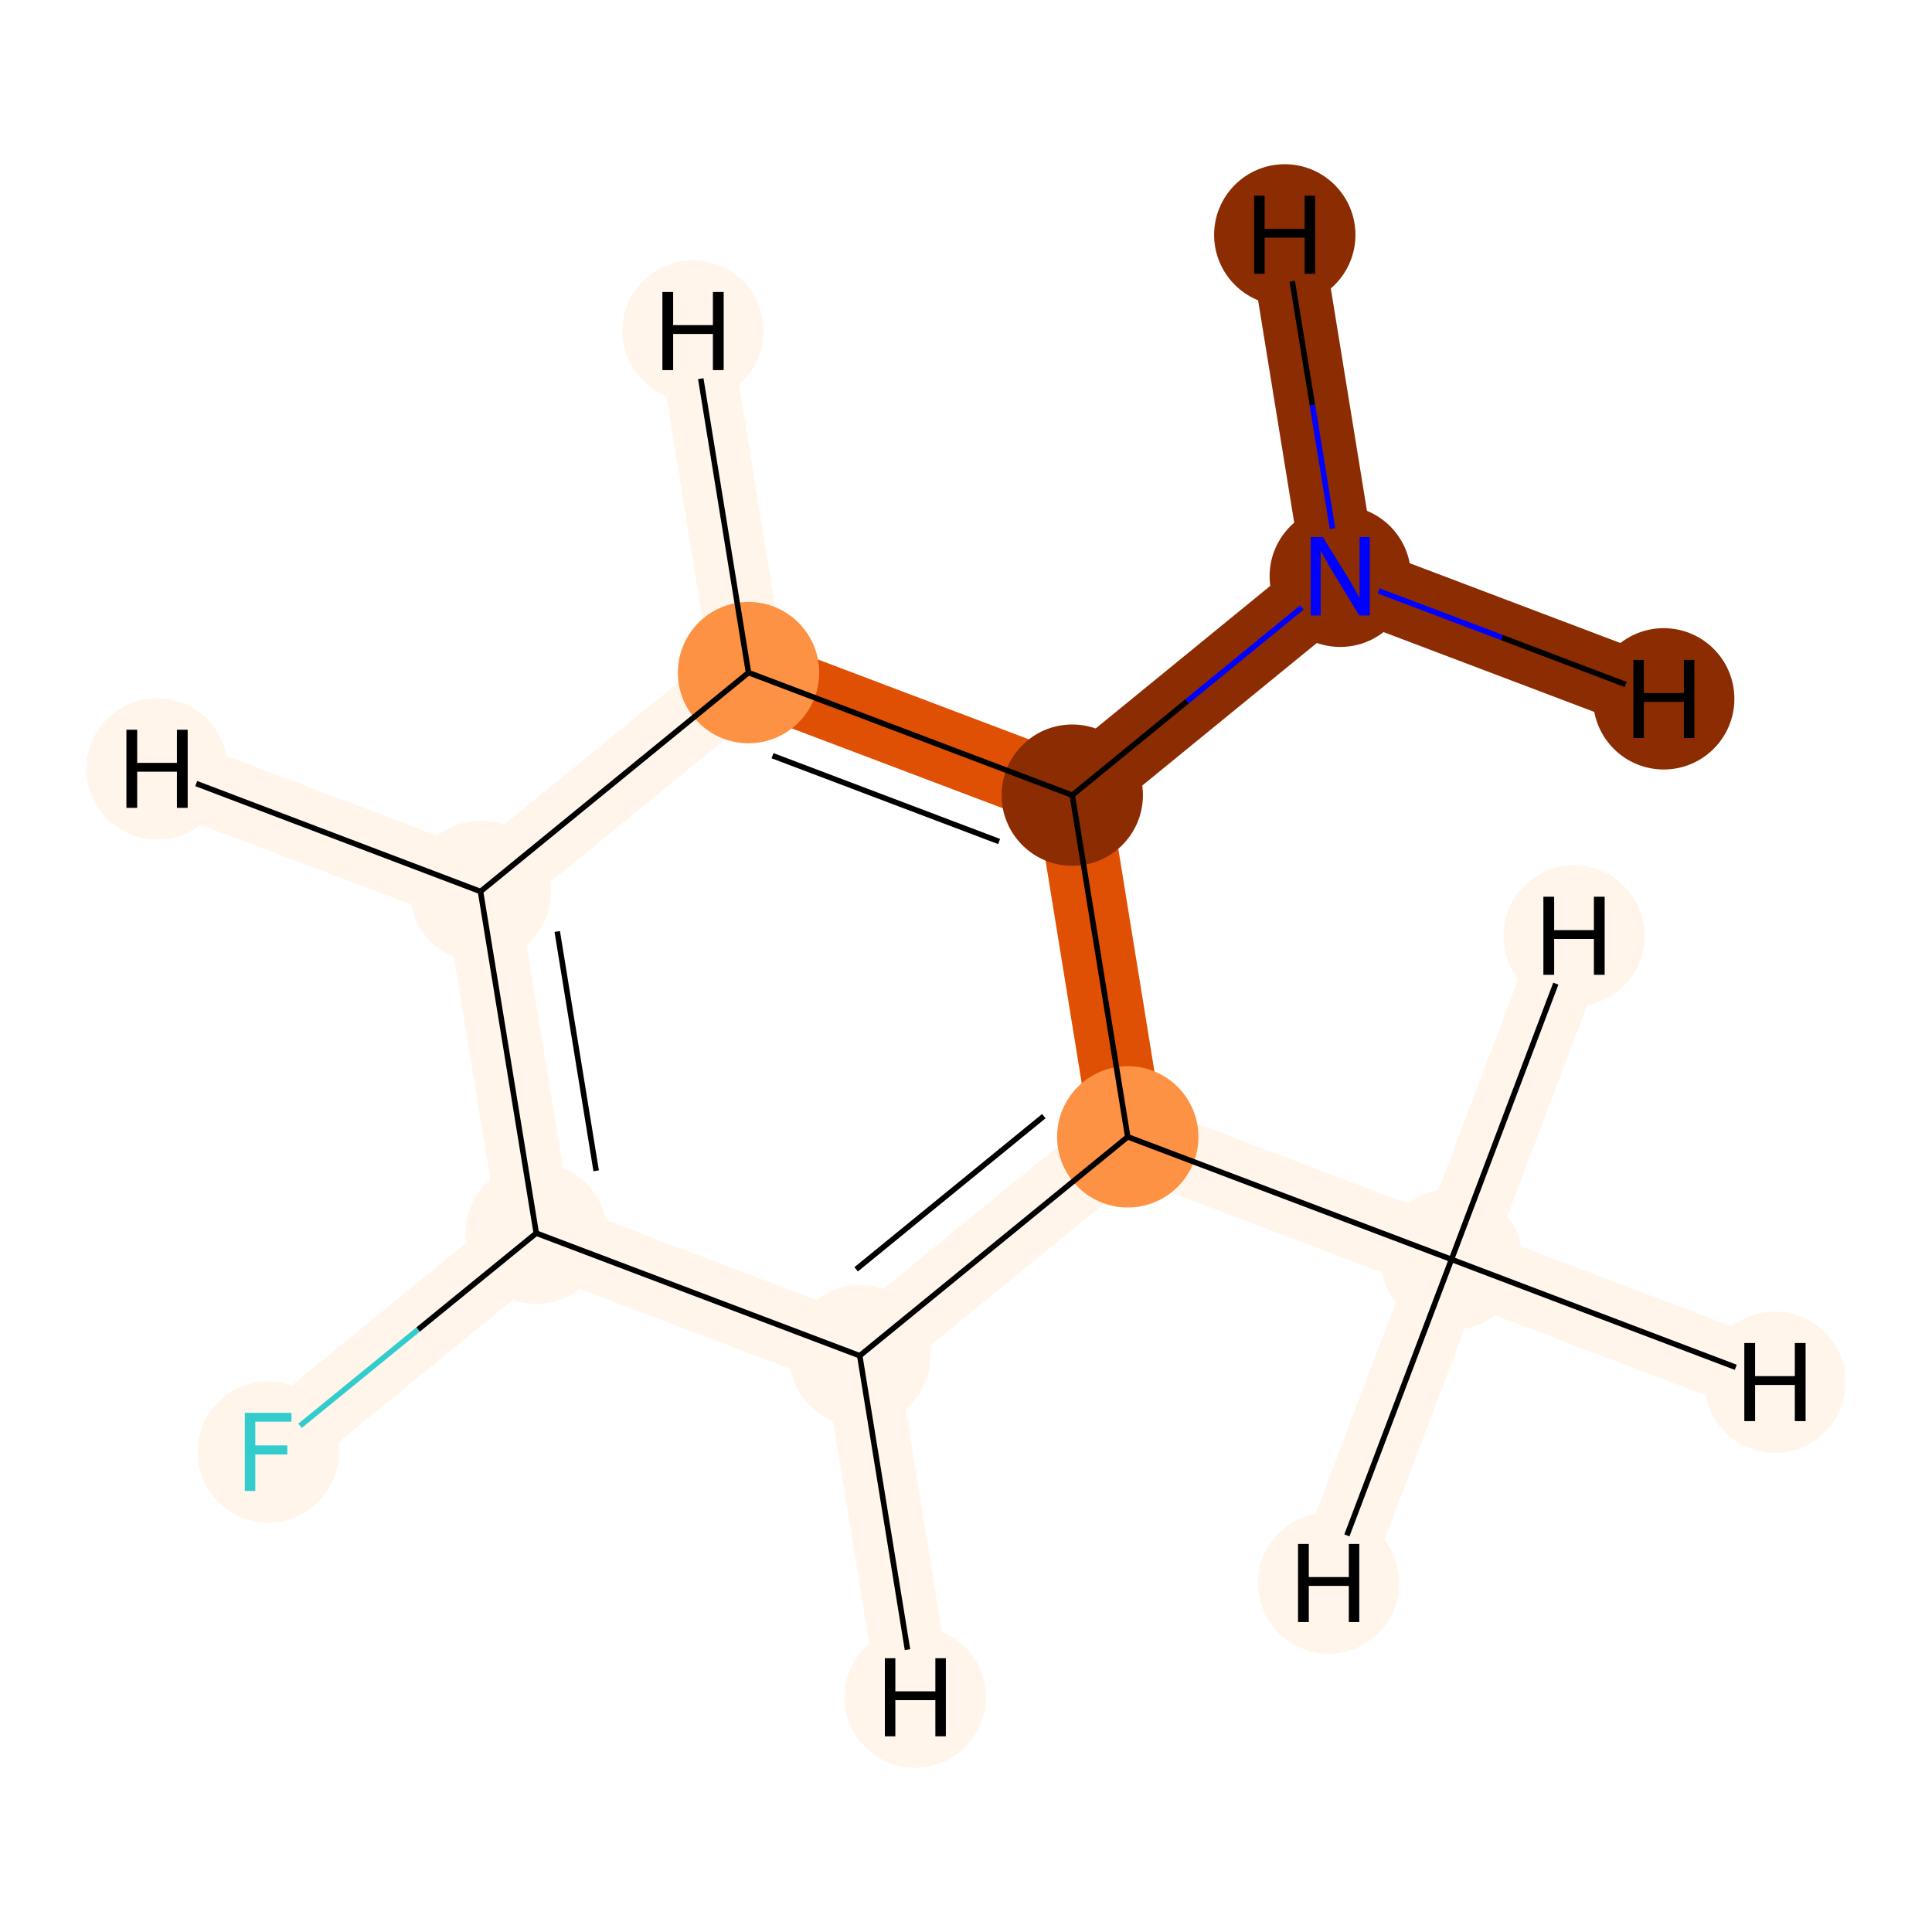 <?xml version='1.0' encoding='iso-8859-1'?>
<svg version='1.1' baseProfile='full'
              xmlns='http://www.w3.org/2000/svg'
                      xmlns:rdkit='http://www.rdkit.org/xml'
                      xmlns:xlink='http://www.w3.org/1999/xlink'
                  xml:space='preserve'
width='700px' height='700px' viewBox='0 0 700 700'>
<!-- END OF HEADER -->
<rect style='opacity:1.0;fill:#FFFFFF;stroke:none' width='700.0' height='700.0' x='0.0' y='0.0'> </rect>
<path d='M 97.2,526.1 L 194.3,446.8' style='fill:none;fill-rule:evenodd;stroke:#FFF5EB;stroke-width:26.7px;stroke-linecap:butt;stroke-linejoin:miter;stroke-opacity:1' />
<path d='M 194.3,446.8 L 174.1,323.0' style='fill:none;fill-rule:evenodd;stroke:#FFF5EB;stroke-width:26.7px;stroke-linecap:butt;stroke-linejoin:miter;stroke-opacity:1' />
<path d='M 194.3,446.8 L 311.5,491.2' style='fill:none;fill-rule:evenodd;stroke:#FFF5EB;stroke-width:26.7px;stroke-linecap:butt;stroke-linejoin:miter;stroke-opacity:1' />
<path d='M 174.1,323.0 L 271.2,243.7' style='fill:none;fill-rule:evenodd;stroke:#FFF5EB;stroke-width:26.7px;stroke-linecap:butt;stroke-linejoin:miter;stroke-opacity:1' />
<path d='M 174.1,323.0 L 56.9,278.6' style='fill:none;fill-rule:evenodd;stroke:#FFF5EB;stroke-width:26.7px;stroke-linecap:butt;stroke-linejoin:miter;stroke-opacity:1' />
<path d='M 271.2,243.7 L 388.5,288.1' style='fill:none;fill-rule:evenodd;stroke:#DF5005;stroke-width:26.7px;stroke-linecap:butt;stroke-linejoin:miter;stroke-opacity:1' />
<path d='M 271.2,243.7 L 251.1,119.9' style='fill:none;fill-rule:evenodd;stroke:#FFF5EB;stroke-width:26.7px;stroke-linecap:butt;stroke-linejoin:miter;stroke-opacity:1' />
<path d='M 388.5,288.1 L 408.6,411.9' style='fill:none;fill-rule:evenodd;stroke:#DF5005;stroke-width:26.7px;stroke-linecap:butt;stroke-linejoin:miter;stroke-opacity:1' />
<path d='M 388.5,288.1 L 485.6,208.8' style='fill:none;fill-rule:evenodd;stroke:#8C2C03;stroke-width:26.7px;stroke-linecap:butt;stroke-linejoin:miter;stroke-opacity:1' />
<path d='M 408.6,411.9 L 311.5,491.2' style='fill:none;fill-rule:evenodd;stroke:#FFF5EB;stroke-width:26.7px;stroke-linecap:butt;stroke-linejoin:miter;stroke-opacity:1' />
<path d='M 408.6,411.9 L 525.9,456.3' style='fill:none;fill-rule:evenodd;stroke:#FFF5EB;stroke-width:26.7px;stroke-linecap:butt;stroke-linejoin:miter;stroke-opacity:1' />
<path d='M 311.5,491.2 L 331.6,614.9' style='fill:none;fill-rule:evenodd;stroke:#FFF5EB;stroke-width:26.7px;stroke-linecap:butt;stroke-linejoin:miter;stroke-opacity:1' />
<path d='M 525.9,456.3 L 643.1,500.8' style='fill:none;fill-rule:evenodd;stroke:#FFF5EB;stroke-width:26.7px;stroke-linecap:butt;stroke-linejoin:miter;stroke-opacity:1' />
<path d='M 525.9,456.3 L 481.4,573.6' style='fill:none;fill-rule:evenodd;stroke:#FFF5EB;stroke-width:26.7px;stroke-linecap:butt;stroke-linejoin:miter;stroke-opacity:1' />
<path d='M 525.9,456.3 L 570.3,339.1' style='fill:none;fill-rule:evenodd;stroke:#FFF5EB;stroke-width:26.7px;stroke-linecap:butt;stroke-linejoin:miter;stroke-opacity:1' />
<path d='M 485.6,208.8 L 602.8,253.2' style='fill:none;fill-rule:evenodd;stroke:#8C2C03;stroke-width:26.7px;stroke-linecap:butt;stroke-linejoin:miter;stroke-opacity:1' />
<path d='M 485.6,208.8 L 465.5,85.1' style='fill:none;fill-rule:evenodd;stroke:#8C2C03;stroke-width:26.7px;stroke-linecap:butt;stroke-linejoin:miter;stroke-opacity:1' />
<ellipse cx='97.2' cy='526.1' rx='25.1' ry='25.1'  style='fill:#FFF5EB;fill-rule:evenodd;stroke:#FFF5EB;stroke-width:1.0px;stroke-linecap:butt;stroke-linejoin:miter;stroke-opacity:1' />
<ellipse cx='194.3' cy='446.8' rx='25.1' ry='25.1'  style='fill:#FFF5EB;fill-rule:evenodd;stroke:#FFF5EB;stroke-width:1.0px;stroke-linecap:butt;stroke-linejoin:miter;stroke-opacity:1' />
<ellipse cx='174.1' cy='323.0' rx='25.1' ry='25.1'  style='fill:#FFF5EB;fill-rule:evenodd;stroke:#FFF5EB;stroke-width:1.0px;stroke-linecap:butt;stroke-linejoin:miter;stroke-opacity:1' />
<ellipse cx='271.2' cy='243.7' rx='25.1' ry='25.1'  style='fill:#FD9244;fill-rule:evenodd;stroke:#FD9244;stroke-width:1.0px;stroke-linecap:butt;stroke-linejoin:miter;stroke-opacity:1' />
<ellipse cx='388.5' cy='288.1' rx='25.1' ry='25.1'  style='fill:#8C2C03;fill-rule:evenodd;stroke:#8C2C03;stroke-width:1.0px;stroke-linecap:butt;stroke-linejoin:miter;stroke-opacity:1' />
<ellipse cx='408.6' cy='411.9' rx='25.1' ry='25.1'  style='fill:#FD9244;fill-rule:evenodd;stroke:#FD9244;stroke-width:1.0px;stroke-linecap:butt;stroke-linejoin:miter;stroke-opacity:1' />
<ellipse cx='311.5' cy='491.2' rx='25.1' ry='25.1'  style='fill:#FFF5EB;fill-rule:evenodd;stroke:#FFF5EB;stroke-width:1.0px;stroke-linecap:butt;stroke-linejoin:miter;stroke-opacity:1' />
<ellipse cx='525.9' cy='456.3' rx='25.1' ry='25.1'  style='fill:#FFF5EB;fill-rule:evenodd;stroke:#FFF5EB;stroke-width:1.0px;stroke-linecap:butt;stroke-linejoin:miter;stroke-opacity:1' />
<ellipse cx='485.6' cy='208.8' rx='25.1' ry='25.1'  style='fill:#8C2C03;fill-rule:evenodd;stroke:#8C2C03;stroke-width:1.0px;stroke-linecap:butt;stroke-linejoin:miter;stroke-opacity:1' />
<ellipse cx='56.9' cy='278.6' rx='25.1' ry='25.1'  style='fill:#FFF5EB;fill-rule:evenodd;stroke:#FFF5EB;stroke-width:1.0px;stroke-linecap:butt;stroke-linejoin:miter;stroke-opacity:1' />
<ellipse cx='251.1' cy='119.9' rx='25.1' ry='25.1'  style='fill:#FFF5EB;fill-rule:evenodd;stroke:#FFF5EB;stroke-width:1.0px;stroke-linecap:butt;stroke-linejoin:miter;stroke-opacity:1' />
<ellipse cx='331.6' cy='614.9' rx='25.1' ry='25.1'  style='fill:#FFF5EB;fill-rule:evenodd;stroke:#FFF5EB;stroke-width:1.0px;stroke-linecap:butt;stroke-linejoin:miter;stroke-opacity:1' />
<ellipse cx='643.1' cy='500.8' rx='25.1' ry='25.1'  style='fill:#FFF5EB;fill-rule:evenodd;stroke:#FFF5EB;stroke-width:1.0px;stroke-linecap:butt;stroke-linejoin:miter;stroke-opacity:1' />
<ellipse cx='481.4' cy='573.6' rx='25.1' ry='25.1'  style='fill:#FFF5EB;fill-rule:evenodd;stroke:#FFF5EB;stroke-width:1.0px;stroke-linecap:butt;stroke-linejoin:miter;stroke-opacity:1' />
<ellipse cx='570.3' cy='339.1' rx='25.1' ry='25.1'  style='fill:#FFF5EB;fill-rule:evenodd;stroke:#FFF5EB;stroke-width:1.0px;stroke-linecap:butt;stroke-linejoin:miter;stroke-opacity:1' />
<ellipse cx='602.8' cy='253.2' rx='25.1' ry='25.1'  style='fill:#8C2C03;fill-rule:evenodd;stroke:#8C2C03;stroke-width:1.0px;stroke-linecap:butt;stroke-linejoin:miter;stroke-opacity:1' />
<ellipse cx='465.5' cy='85.1' rx='25.1' ry='25.1'  style='fill:#8C2C03;fill-rule:evenodd;stroke:#8C2C03;stroke-width:1.0px;stroke-linecap:butt;stroke-linejoin:miter;stroke-opacity:1' />
<path class='bond-0 atom-0 atom-1' d='M 108.7,516.6 L 151.5,481.7' style='fill:none;fill-rule:evenodd;stroke:#33CCCC;stroke-width:2.0px;stroke-linecap:butt;stroke-linejoin:miter;stroke-opacity:1' />
<path class='bond-0 atom-0 atom-1' d='M 151.5,481.7 L 194.3,446.8' style='fill:none;fill-rule:evenodd;stroke:#000000;stroke-width:2.0px;stroke-linecap:butt;stroke-linejoin:miter;stroke-opacity:1' />
<path class='bond-1 atom-1 atom-2' d='M 194.3,446.8 L 174.1,323.0' style='fill:none;fill-rule:evenodd;stroke:#000000;stroke-width:2.0px;stroke-linecap:butt;stroke-linejoin:miter;stroke-opacity:1' />
<path class='bond-1 atom-1 atom-2' d='M 216.0,424.2 L 201.9,337.5' style='fill:none;fill-rule:evenodd;stroke:#000000;stroke-width:2.0px;stroke-linecap:butt;stroke-linejoin:miter;stroke-opacity:1' />
<path class='bond-8 atom-6 atom-1' d='M 311.5,491.2 L 194.3,446.8' style='fill:none;fill-rule:evenodd;stroke:#000000;stroke-width:2.0px;stroke-linecap:butt;stroke-linejoin:miter;stroke-opacity:1' />
<path class='bond-2 atom-2 atom-3' d='M 174.1,323.0 L 271.2,243.7' style='fill:none;fill-rule:evenodd;stroke:#000000;stroke-width:2.0px;stroke-linecap:butt;stroke-linejoin:miter;stroke-opacity:1' />
<path class='bond-9 atom-2 atom-9' d='M 174.1,323.0 L 71.1,283.9' style='fill:none;fill-rule:evenodd;stroke:#000000;stroke-width:2.0px;stroke-linecap:butt;stroke-linejoin:miter;stroke-opacity:1' />
<path class='bond-3 atom-3 atom-4' d='M 271.2,243.7 L 388.5,288.1' style='fill:none;fill-rule:evenodd;stroke:#000000;stroke-width:2.0px;stroke-linecap:butt;stroke-linejoin:miter;stroke-opacity:1' />
<path class='bond-3 atom-3 atom-4' d='M 279.9,273.8 L 362.0,304.9' style='fill:none;fill-rule:evenodd;stroke:#000000;stroke-width:2.0px;stroke-linecap:butt;stroke-linejoin:miter;stroke-opacity:1' />
<path class='bond-10 atom-3 atom-10' d='M 271.2,243.7 L 253.9,137.2' style='fill:none;fill-rule:evenodd;stroke:#000000;stroke-width:2.0px;stroke-linecap:butt;stroke-linejoin:miter;stroke-opacity:1' />
<path class='bond-4 atom-4 atom-5' d='M 388.5,288.1 L 408.6,411.9' style='fill:none;fill-rule:evenodd;stroke:#000000;stroke-width:2.0px;stroke-linecap:butt;stroke-linejoin:miter;stroke-opacity:1' />
<path class='bond-7 atom-4 atom-8' d='M 388.5,288.1 L 430.1,254.1' style='fill:none;fill-rule:evenodd;stroke:#000000;stroke-width:2.0px;stroke-linecap:butt;stroke-linejoin:miter;stroke-opacity:1' />
<path class='bond-7 atom-4 atom-8' d='M 430.1,254.1 L 471.7,220.1' style='fill:none;fill-rule:evenodd;stroke:#0000FF;stroke-width:2.0px;stroke-linecap:butt;stroke-linejoin:miter;stroke-opacity:1' />
<path class='bond-5 atom-5 atom-6' d='M 408.6,411.9 L 311.5,491.2' style='fill:none;fill-rule:evenodd;stroke:#000000;stroke-width:2.0px;stroke-linecap:butt;stroke-linejoin:miter;stroke-opacity:1' />
<path class='bond-5 atom-5 atom-6' d='M 378.2,404.4 L 310.2,459.9' style='fill:none;fill-rule:evenodd;stroke:#000000;stroke-width:2.0px;stroke-linecap:butt;stroke-linejoin:miter;stroke-opacity:1' />
<path class='bond-6 atom-5 atom-7' d='M 408.6,411.9 L 525.9,456.3' style='fill:none;fill-rule:evenodd;stroke:#000000;stroke-width:2.0px;stroke-linecap:butt;stroke-linejoin:miter;stroke-opacity:1' />
<path class='bond-11 atom-6 atom-11' d='M 311.5,491.2 L 328.8,597.7' style='fill:none;fill-rule:evenodd;stroke:#000000;stroke-width:2.0px;stroke-linecap:butt;stroke-linejoin:miter;stroke-opacity:1' />
<path class='bond-12 atom-7 atom-12' d='M 525.9,456.3 L 628.9,495.4' style='fill:none;fill-rule:evenodd;stroke:#000000;stroke-width:2.0px;stroke-linecap:butt;stroke-linejoin:miter;stroke-opacity:1' />
<path class='bond-13 atom-7 atom-13' d='M 525.9,456.3 L 488.0,556.3' style='fill:none;fill-rule:evenodd;stroke:#000000;stroke-width:2.0px;stroke-linecap:butt;stroke-linejoin:miter;stroke-opacity:1' />
<path class='bond-14 atom-7 atom-14' d='M 525.9,456.3 L 563.7,356.4' style='fill:none;fill-rule:evenodd;stroke:#000000;stroke-width:2.0px;stroke-linecap:butt;stroke-linejoin:miter;stroke-opacity:1' />
<path class='bond-15 atom-8 atom-15' d='M 499.5,214.1 L 544.2,231.0' style='fill:none;fill-rule:evenodd;stroke:#0000FF;stroke-width:2.0px;stroke-linecap:butt;stroke-linejoin:miter;stroke-opacity:1' />
<path class='bond-15 atom-8 atom-15' d='M 544.2,231.0 L 589.0,248.0' style='fill:none;fill-rule:evenodd;stroke:#000000;stroke-width:2.0px;stroke-linecap:butt;stroke-linejoin:miter;stroke-opacity:1' />
<path class='bond-16 atom-8 atom-16' d='M 482.8,191.5 L 475.5,146.7' style='fill:none;fill-rule:evenodd;stroke:#0000FF;stroke-width:2.0px;stroke-linecap:butt;stroke-linejoin:miter;stroke-opacity:1' />
<path class='bond-16 atom-8 atom-16' d='M 475.5,146.7 L 468.2,101.9' style='fill:none;fill-rule:evenodd;stroke:#000000;stroke-width:2.0px;stroke-linecap:butt;stroke-linejoin:miter;stroke-opacity:1' />
<path  class='atom-0' d='M 88.7 511.9
L 105.6 511.9
L 105.6 515.1
L 92.5 515.1
L 92.5 523.7
L 104.1 523.7
L 104.1 527.0
L 92.5 527.0
L 92.5 540.2
L 88.7 540.2
L 88.7 511.9
' fill='#33CCCC'/>
<path  class='atom-8' d='M 479.3 194.6
L 488.6 209.6
Q 489.5 211.1, 491.0 213.8
Q 492.5 216.5, 492.6 216.6
L 492.6 194.6
L 496.3 194.6
L 496.3 223.0
L 492.5 223.0
L 482.5 206.6
Q 481.3 204.6, 480.1 202.4
Q 478.9 200.2, 478.5 199.6
L 478.5 223.0
L 474.9 223.0
L 474.9 194.6
L 479.3 194.6
' fill='#0000FF'/>
<path  class='atom-9' d='M 45.8 264.4
L 49.7 264.4
L 49.7 276.4
L 64.1 276.4
L 64.1 264.4
L 68.0 264.4
L 68.0 292.7
L 64.1 292.7
L 64.1 279.6
L 49.7 279.6
L 49.7 292.7
L 45.8 292.7
L 45.8 264.4
' fill='#000000'/>
<path  class='atom-10' d='M 240.0 105.8
L 243.9 105.8
L 243.9 117.8
L 258.3 117.8
L 258.3 105.8
L 262.2 105.8
L 262.2 134.1
L 258.3 134.1
L 258.3 121.0
L 243.9 121.0
L 243.9 134.1
L 240.0 134.1
L 240.0 105.8
' fill='#000000'/>
<path  class='atom-11' d='M 320.6 600.8
L 324.4 600.8
L 324.4 612.8
L 338.9 612.8
L 338.9 600.8
L 342.7 600.8
L 342.7 629.1
L 338.9 629.1
L 338.9 616.0
L 324.4 616.0
L 324.4 629.1
L 320.6 629.1
L 320.6 600.8
' fill='#000000'/>
<path  class='atom-12' d='M 632.0 486.6
L 635.9 486.6
L 635.9 498.6
L 650.3 498.6
L 650.3 486.6
L 654.2 486.6
L 654.2 514.9
L 650.3 514.9
L 650.3 501.8
L 635.9 501.8
L 635.9 514.9
L 632.0 514.9
L 632.0 486.6
' fill='#000000'/>
<path  class='atom-13' d='M 470.3 559.4
L 474.2 559.4
L 474.2 571.4
L 488.7 571.4
L 488.7 559.4
L 492.5 559.4
L 492.5 587.7
L 488.7 587.7
L 488.7 574.6
L 474.2 574.6
L 474.2 587.7
L 470.3 587.7
L 470.3 559.4
' fill='#000000'/>
<path  class='atom-14' d='M 559.2 324.9
L 563.1 324.9
L 563.1 337.0
L 577.5 337.0
L 577.5 324.9
L 581.4 324.9
L 581.4 353.2
L 577.5 353.2
L 577.5 340.2
L 563.1 340.2
L 563.1 353.2
L 559.2 353.2
L 559.2 324.9
' fill='#000000'/>
<path  class='atom-15' d='M 591.8 239.1
L 595.6 239.1
L 595.6 251.1
L 610.1 251.1
L 610.1 239.1
L 613.9 239.1
L 613.9 267.4
L 610.1 267.4
L 610.1 254.3
L 595.6 254.3
L 595.6 267.4
L 591.8 267.4
L 591.8 239.1
' fill='#000000'/>
<path  class='atom-16' d='M 454.4 70.9
L 458.2 70.9
L 458.2 82.9
L 472.7 82.9
L 472.7 70.9
L 476.5 70.9
L 476.5 99.2
L 472.7 99.2
L 472.7 86.1
L 458.2 86.1
L 458.2 99.2
L 454.4 99.2
L 454.4 70.9
' fill='#000000'/>
</svg>
